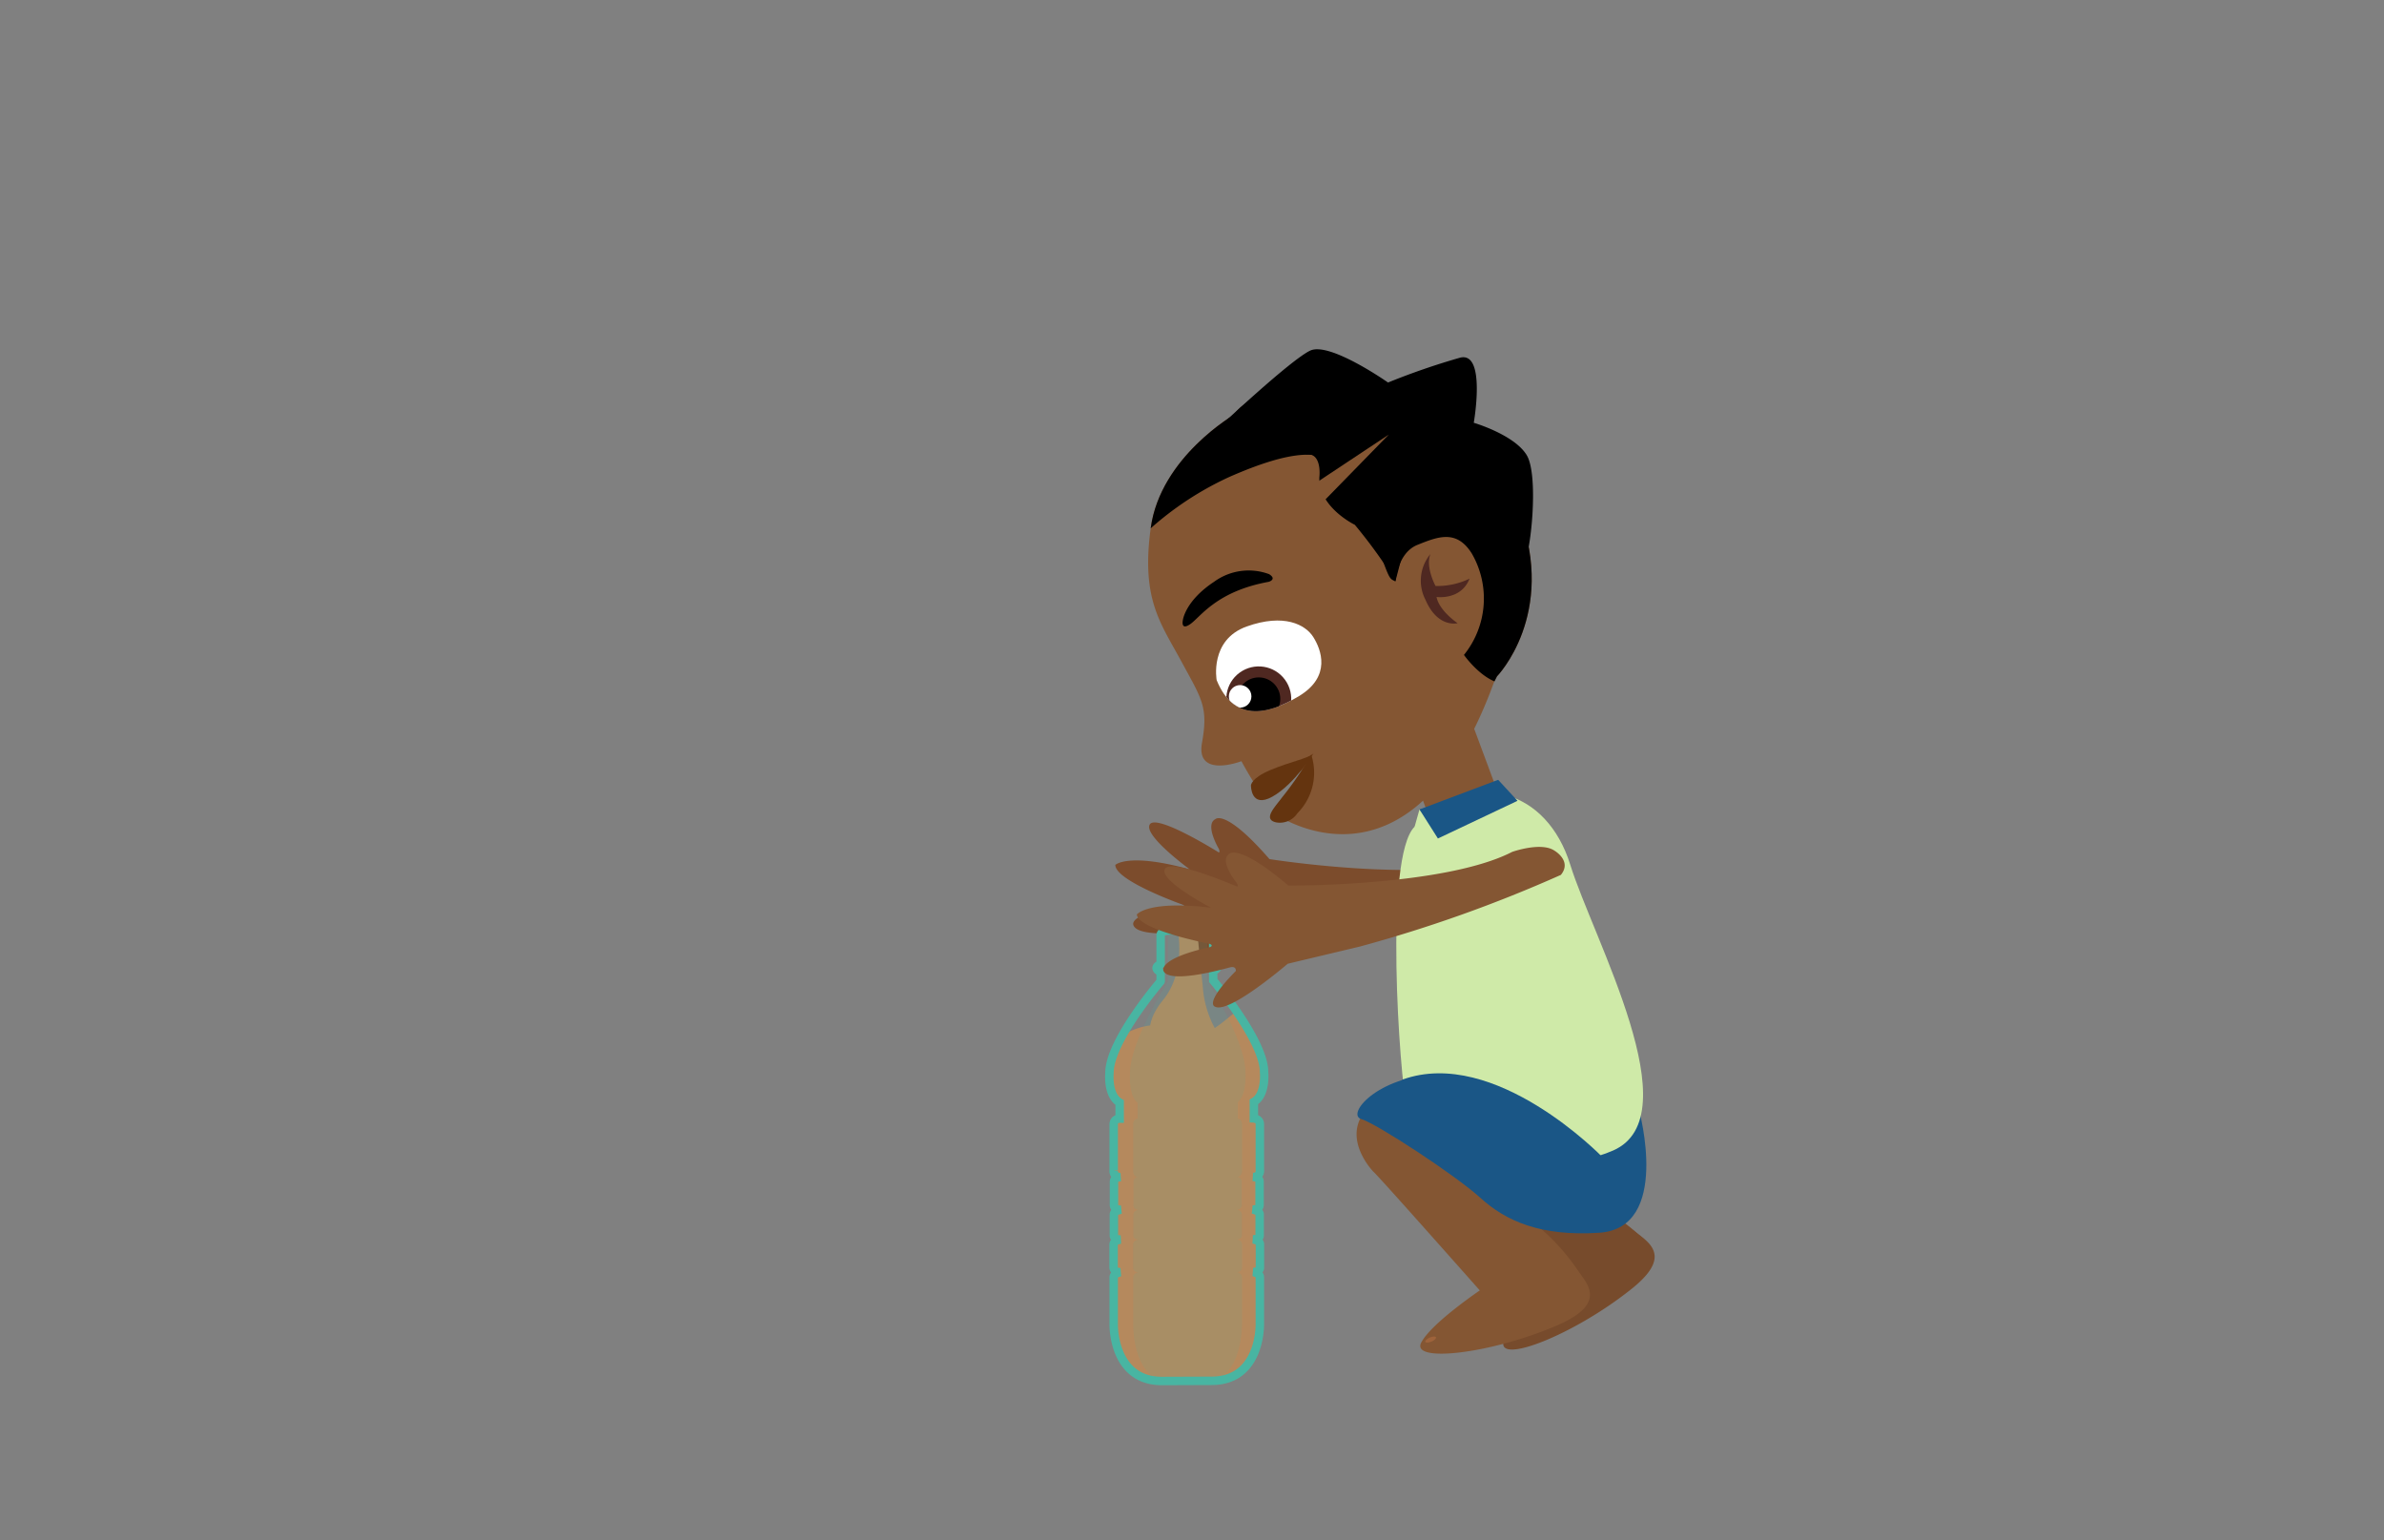<svg id="Layer_1" data-name="Layer 1" xmlns="http://www.w3.org/2000/svg" xmlns:xlink="http://www.w3.org/1999/xlink" viewBox="0 0 260 168"><rect x="0" y="0" width="260" height="168" fill="#808080" stroke="none"/><defs><style>.cls-1{fill:#845633;}.cls-2{fill:#fff;}.cls-3{fill:none;stroke:#48b5a2;stroke-miterlimit:10;stroke-width:0.92px;}.cls-4{fill:#7c4c2c;}.cls-5{fill:#1a5686;}.cls-6{fill:#774b2c;}.cls-7{fill:#9e633b;}.cls-8{fill:#cfeaa8;}.cls-9{clip-path:url(#clip-path);}.cls-10{fill:#4f2821;}.cls-11{fill:#64340f;}.cls-12{clip-path:url(#clip-path-2);}.cls-13{clip-path:url(#clip-path-3);}.cls-14{fill:#b5895d;}.cls-15{fill:#48b5a2;opacity:0.12;}</style><clipPath id="clip-path"><path class="cls-1" d="M162.93,74.42c-9.11,25-24,14.27-24,14.27a16.94,16.94,0,0,0,3.62-5.16c-1,1-5.16,2.8-5.16,2.8a38.67,38.67,0,0,1-2-3.31s-5,1.92-4.3-2,0-4.73-2.27-8.92-4.38-6.77-3.32-14.52,9.16-12.39,9.16-12.39,1.33-3,10.08-3.15,16.77,2.68,20.93,13.84-2.41,17.89-2.41,17.89Z"/></clipPath><clipPath id="clip-path-2"><path class="cls-2" d="M132.69,74.18s-.81-4.39,3.27-5.85,6.42-.2,7.27,1.15,2,4.29-1.56,6.44S134.5,78.65,132.69,74.18Z"/></clipPath><clipPath id="clip-path-3"><path class="cls-3" d="M132.13,150.6c5.41,0,5.27-6.17,5.27-6.17v-5.15c0-.43-.73-.55-.73-.55.76,0,.74-.48.74-.48v-2.53c0-.47-.77-.55-.77-.55.73,0,.74-.39.74-.39v-2.33c0-.43-.8-.54-.8-.54.88.06.79-.57.79-.57v-2.46c0-.52-.71-.52-.71-.52a.66.66,0,0,0,.74-.75v-5c0-.59-.65-.63-.65-.63v-1.8c1.36-.79,1.11-3.25,1.11-3.25,0-3.46-5.55-10-5.55-10v-1c1-.51,0-.87,0-.87V102s0-.52-1.09-.52h-3.64s-1,0-1,.52v3.16s-1,.36,0,.87v1S121,113.52,121,117c0,0-.25,2.46,1.11,3.25V122s-.65,0-.65.63v5a.66.66,0,0,0,.74.75s-.71,0-.71.52v2.46s-.09.63.79.57c0,0-.8.11-.8.54v2.33s0,.39.74.39c0,0-.77.08-.77.55v2.53s0,.48.75.48c0,0-.74.12-.74.55v5.15s-.14,6.17,5.27,6.17Z"/></clipPath></defs><path class="cls-4" d="M168,97a149.64,149.64,0,0,1-22.81,4.44l-8.09.68s-7.17,4.49-8.53,3.43c0,0-1.23-.48,2.82-3.51,0,0,.17-.56-.59-.48s-6.86.83-7.21-.73c0,0-.42-1.38,5.43-1.78,0,0,.48-.11-.06-.39,0,0-7.36-2.61-7.32-4.33,0,0,1.39-1.37,8.12.49,0,0-5.12-3.73-4.36-4.91s7.52,3.06,7.52,3.06.17,0,0-.4c0,0-1.56-2.63-.37-3.23,0,0,1.08-1.19,5.9,4.36,0,0,16.85,2.66,24.67,0,0,0,3.28-.65,4.57.54C167.72,94.22,169.49,95.63,168,97Z"/><path class="cls-5" d="M167.49,98.08c3.39-3.75-.81-6.43-.81-6.43-2.86-1.76-13,1-13,1-1.13,2.35,1.12,8.27,1.12,8.27,2.74,1.44,11.46-1.79,11.46-1.79Z"/><path class="cls-6" d="M170.24,139a21.83,21.83,0,0,0,1.35-2.9,30.37,30.37,0,0,0,1.46-5.24c-2.24-1.38-17.35-8.78-17.35-8.78l-2.25-1c-5.59,4.95.6,8.64.6,8.64.65.3,12.55,8.15,15.58,10.15A5.78,5.78,0,0,0,170.24,139Z"/><path class="cls-6" d="M177.4,133.62a32.37,32.37,0,0,1-4.15,3.33,23.66,23.66,0,0,1-2.94,1.67,6.09,6.09,0,0,1-1.36.53l-.24,0c-1,1.17-4.28,5.13-4.74,7.2-.55,2.44,7.62-.75,13.81-5.65C183.14,136.52,179.07,135.15,177.4,133.62Z"/><ellipse class="cls-7" cx="164.88" cy="145.85" rx="0.63" ry="0.24" transform="translate(-54.92 133.66) rotate(-38.32)"/><path class="cls-6" d="M173.05,130.89a23.41,23.41,0,0,1,5.93,4l-7.76,5-2.07-1.63,1.12-4.64Z"/><path class="cls-1" d="M163,140.92a24,24,0,0,0,2.05-2.45,31.53,31.53,0,0,0,2.78-4.68c-1.81-1.92-14.48-13-14.48-13l-1.93-1.52c-6.68,3.34-1.66,8.5-1.66,8.5.55.46,10,11.14,12.41,13.85A5.64,5.64,0,0,0,163,140.92Z"/><path class="cls-1" d="M171.28,137.56a32.84,32.84,0,0,1-4.86,2.13,23.24,23.24,0,0,1-3.28.85,5.92,5.92,0,0,1-1.45.16l-.25,0c-1.27.88-5.46,3.85-6.44,5.73-1.16,2.22,7.55,1.25,14.81-1.87C176.07,141.84,172.5,139.47,171.28,137.56Z"/><ellipse class="cls-7" cx="156.02" cy="146.12" rx="0.63" ry="0.24" transform="translate(-45.04 73.54) rotate(-23.28)"/><path class="cls-1" d="M167.8,133.79a23.43,23.43,0,0,1,4.69,5.39l-8.8,2.82-1.58-2.1,2.29-4.2Z"/><path class="cls-5" d="M178.77,121.13s3.51,12.81-4.36,13.32c-6.42.42-10.2-1.3-12.95-3.8s-11.36-8.12-13-8.6,1.6-4.62,8.44-4.94C164.14,116.78,178.77,121.13,178.77,121.13Z"/><rect class="cls-1" x="154.84" y="79.68" width="7.96" height="11.95" transform="translate(-19.89 60.7) rotate(-20.39)"/><path class="cls-8" d="M154.28,90.16c-3.37,3.31-1.63,27.12-.86,30.7s14,8.38,22.53,4.61-2.18-23.07-4.7-31.17S160.92,83.66,154.28,90.16Z"/><polygon class="cls-8" points="154.81 88.28 154.28 90.16 156.66 90.49 154.81 88.28"/><polygon class="cls-5" points="163.39 85.05 154.81 88.28 156.82 91.45 165.5 87.34 163.39 85.05"/><path class="cls-5" d="M174.75,126.19s-11.7-12.1-21.81-8.44l-1.19,3.34,10.82,8s7.57,1.28,8.12,1.2S174.75,126.19,174.75,126.19Z"/><path class="cls-1" d="M162.93,74.42c-9.11,25-24,14.27-24,14.27a16.94,16.94,0,0,0,3.62-5.16c-1,1-5.16,2.8-5.16,2.8a38.67,38.67,0,0,1-2-3.31s-5,1.92-4.3-2,0-4.73-2.27-8.92-4.38-6.77-3.32-14.52,9.16-12.39,9.16-12.39,1.33-3,10.08-3.15,16.77,2.68,20.93,13.84-2.41,17.89-2.41,17.89Z"/><g class="cls-9"><path d="M123.29,59.77A34.5,34.5,0,0,1,134.11,52c6.71-2.94,9.83-2.89,11.42-1.43s2.66,3.19,4.38,8.06,1.57,4.39,2.28,4.79c0,0,.2-3.12,2.41-4s4.24-1.71,5.91.94a9.8,9.8,0,0,1-.85,11.07s4,5.71,7.07,1.79l1.65,2.69L176,69l3.26-6.86L173,36.29l-11-4.33L144,35.3,127.5,43.19l-6.12,4.88-.91,4.51-.66,6.92"/></g><path class="cls-10" d="M156,60.43a4.54,4.54,0,0,0-.53,5c1.34,3.11,3.5,2.54,3.5,2.54s-2-1.33-2.3-2.86c0,0,2.67.38,3.6-2a8.1,8.1,0,0,1-3.71.8S155.44,61.85,156,60.43Z"/><path class="cls-11" d="M136.43,85.66s0-.79,2.15-1.69,4.09-1.25,4.67-1.8c0,0-2.08,3.37-4.47,4.71S136.43,85.66,136.43,85.66Z"/><path class="cls-11" d="M143,82.3a6.27,6.27,0,0,1-1.5,6.39,2.29,2.29,0,0,1-2.34,1c-1.48-.34-.09-1.69.63-2.68A35,35,0,0,0,143,82.3Z"/><path d="M152.19,63.37a56,56,0,0,0-4.43-6.13s-4-1.93-3.87-5.21c0,0,.34-2.7-1.49-2.48,0,0,1-3.24,2.08-3.25S150,46,150,46l3.66,1.83L155.69,50Z"/><path class="cls-2" d="M132.69,74.18s-.81-4.39,3.27-5.85,6.42-.2,7.27,1.15,2,4.29-1.56,6.44S134.5,78.65,132.69,74.18Z"/><g class="cls-12"><circle class="cls-10" cx="137.28" cy="76.23" r="3.54" transform="translate(-18.56 95.46) rotate(-36.08)"/><circle cx="137.28" cy="76.23" r="2.35"/><circle class="cls-2" cx="135.25" cy="75.95" r="1.23"/></g><path d="M138.41,62.62a6.4,6.4,0,0,0-6,.83c-3.19,2.11-3.41,4.21-3.41,4.21s-.26,1.18.85.38,2.86-3.55,8.49-4.58C138.38,63.46,139.3,63.18,138.41,62.62Z"/><polygon class="cls-1" points="143.38 52.76 151.46 47.4 144.37 54.66 143.38 52.76"/><path d="M160.73,46.11s4.44,1.3,5.78,3.54.44,11-.41,12.08-8-7.67-8-7.67L149.66,45l-16.54,1.43s7.65-7.19,9.77-8.19,8.49,3.48,8.49,3.48A77.35,77.35,0,0,1,159.27,39C162.1,38.35,160.73,46.11,160.73,46.11Z"/><g class="cls-13"><path class="cls-14" d="M127.28,112a8.66,8.66,0,0,0,3.13.94c2-.11,3.83-2.51,5.77-3.52s4.14-.24,5.45,4.7c1.15,4.35,1.29,10.75,1.16,16.58-.12,5-.44,10.26-1.45,13.91s-2.66,5.13-4.18,6a12.22,12.22,0,0,1-12.63,0c-3.25-1.83-11.85-9.58-10.16-23.88C115.74,115.11,124.05,110.77,127.28,112Z"/><path class="cls-14" d="M128.43,101.44s1,4.48-1.62,7.67-.82,5.26-.82,5.26h5.53l1.26-1.73a11,11,0,0,1-1.6-5c-.36-3.35-.62-6.24-.62-6.24Z"/></g><path class="cls-3" d="M132.13,150.6c5.41,0,5.27-6.17,5.27-6.17v-5.15c0-.43-.73-.55-.73-.55.76,0,.74-.48.74-.48v-2.53c0-.47-.77-.55-.77-.55.73,0,.74-.39.74-.39v-2.33c0-.43-.8-.54-.8-.54.88.06.79-.57.79-.57v-2.46c0-.52-.71-.52-.71-.52a.66.66,0,0,0,.74-.75v-5c0-.59-.65-.63-.65-.63v-1.8c1.36-.79,1.11-3.25,1.11-3.25,0-3.46-5.55-10-5.55-10v-1c1-.51,0-.87,0-.87V102s0-.52-1.09-.52h-3.64s-1,0-1,.52v3.16s-1,.36,0,.87v1S121,113.52,121,117c0,0-.25,2.46,1.11,3.25V122s-.65,0-.65.63v5a.66.66,0,0,0,.74.75s-.71,0-.71.52v2.46s-.09.63.79.57c0,0-.8.11-.8.54v2.33s0,.39.74.39c0,0-.77.08-.77.55v2.53s0,.48.75.48c0,0-.74.12-.74.55v5.15s-.14,6.17,5.27,6.17Z"/><path class="cls-15" d="M131.52,150.6c4,0,3.93-6.17,3.93-6.17v-5.15c0-.43-.55-.55-.55-.55a.49.49,0,0,0,.56-.48v-2.53c0-.47-.58-.55-.58-.55.55,0,.56-.39.56-.39v-2.33c0-.43-.6-.54-.6-.54a.5.5,0,0,0,.59-.57v-2.46a.52.52,0,0,0-.53-.52c.62,0,.55-.75.55-.75v-5A.56.56,0,0,0,135,122v-1.8c1-.79.83-3.25.83-3.25,0-3.46-4.15-10-4.15-10v-1c.72-.51,0-.87,0-.87V102s0-.52-.81-.52h-2.72s-.77,0-.77.52v3.16s-.74.36,0,.87v1s-4.14,6.53-4.14,10c0,0-.19,2.46.83,3.25V122a.56.56,0,0,0-.48.63v5s-.08.75.55.75a.52.52,0,0,0-.53.52v2.46a.5.5,0,0,0,.59.57s-.6.11-.6.54v2.33s0,.39.56.39c0,0-.58.08-.58.55v2.53s0,.48.55.48c0,0-.54.12-.54.55v5.15s-.11,6.17,3.93,6.17Z"/><path class="cls-1" d="M170.23,95.42a150.82,150.82,0,0,1-21.9,7.81l-7.89,1.88s-6.42,5.52-7.93,4.68c0,0-1.28-.29,2.27-3.89,0,0,.08-.58-.65-.39s-6.66,1.85-7.25.36c0,0-.62-1.31,5.1-2.58,0,0,.46-.18-.12-.37,0,0-7.67-1.47-7.88-3.18,0,0,1.17-1.57,8.1-.74,0,0-5.62-2.92-5.05-4.2s7.9,1.9,7.9,1.9.16-.06-.05-.4c0,0-1.94-2.36-.86-3.14,0,0,.89-1.33,6.5,3.43,0,0,17.06.1,24.4-3.68,0,0,3.14-1.12,4.6-.14C169.52,92.77,171.48,93.89,170.23,95.42Z"/></svg>